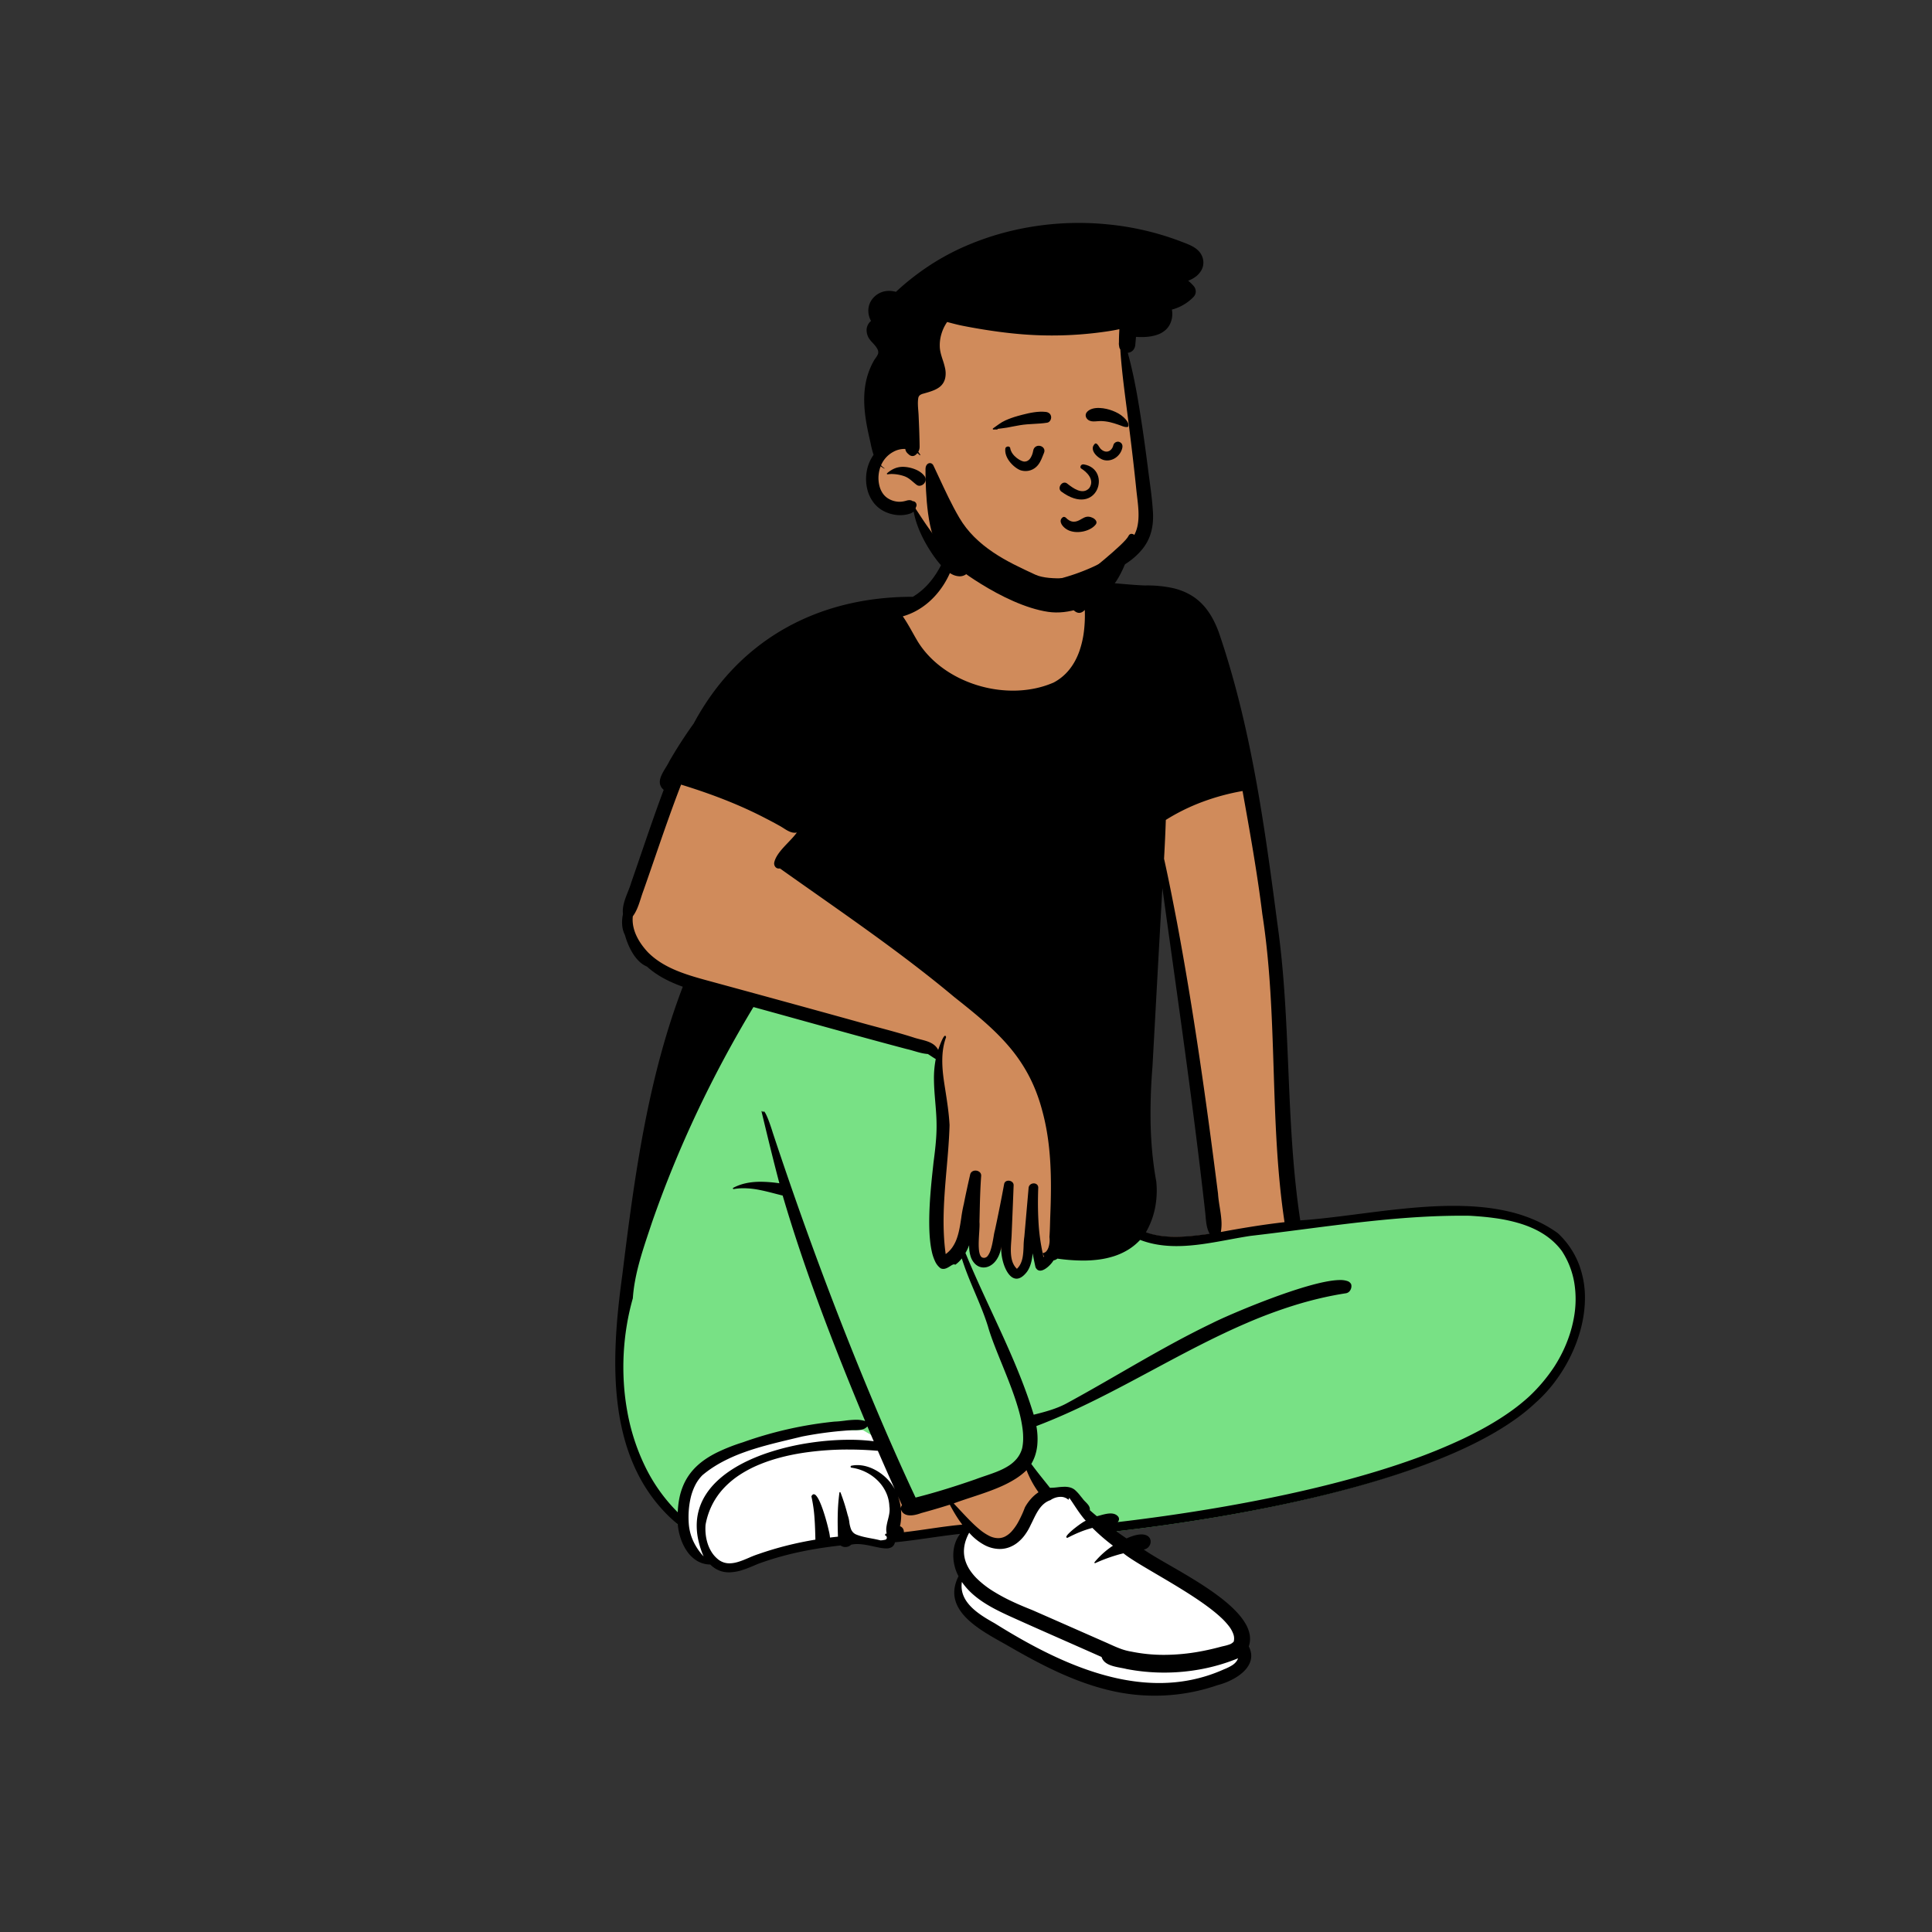 <?xml version="1.0" standalone="no"?>
<svg viewBox="-900 -300 2600 2600" style="width: 487.5px; height: 487.5px; justify-content: center; align-self: center; transform: scale(1, 1);" xmlns="http://www.w3.org/2000/svg"><rect x="-900" y="-300" width="2600" height="2600" fill="#333333" stroke="none"/><g transform="rotate(0 580.484 990.995)"><g id="pose_sitting_one_leg_up-1" data-name="pose/sitting/one_leg_up-1" transform="translate(-172 456)"><path id="_Skin" data-name="✋ Skin" d="M720.033,1597.493a253.986,253.986,0,0,1-52.2-5.425c-53.533-11.238-102.168-37.749-143.552-61.717-1.981-1.124-3.956-2.228-6.047-3.4l-.006,0-.406-.227-.021-.012c-16.2-9.062-36.351-20.339-48.981-34.091-13.862-15.094-16.247-30.134-7.507-47.333l1.383-2.721-1.445-2.691c-9.05-16.846-8.377-37.688,1.636-50.684l8.416-10.92-13.837,1.468c-13.935,1.479-27.981,3.482-41.564,5.419l-.018,0-.032,0h-.008c-15.078,2.151-30.669,4.376-46.054,5.867l-4.271.415-.983,4.115c-.546,2.291-1.22,3.682-5.962,3.682-4.109,0-9.628-1.2-15.472-2.475l-.011,0h-.007c-7.256-1.58-15.479-3.371-23.409-3.371a42.214,42.214,0,0,0-9.6,1.018l-1.727.4-1.229,1.259a5,5,0,0,1-3.491,1.3,4.34,4.34,0,0,1-2.633-.789l-1.939-1.515-2.459.27c-42.843,4.7-79.784,12.959-112.936,25.237l-.15.056-.719.31-.01,0c-11.982,5.171-24.372,10.519-35.657,10.519-8.25,0-14.951-2.807-21.087-8.834l-1.733-1.7-2.446-.024c-24.817-.229-36.158-29.168-37.726-48.565l-.2-2.443-1.892-1.588c-43.251-36.3-68.786-86.147-78.064-152.4-8.45-60.347-1.962-123.976,5.5-178.26C26.742,897.009,44.748,770.861,90.5,651.256l2.138-5.592-5.7-2.046c-19.763-7.1-34.867-15.575-46.176-25.9L39.987,617,39,616.593c-16.2-6.658-24.145-31.238-26.193-38.614l-.164-.6-.286-.547c-3.307-6.345-4.069-15.17-2.092-24.212l.211-.974-.122-.99c-1.068-8.585,2.476-17.561,6.229-27.064,1.715-4.342,3.486-8.828,4.783-13.3,4.4-12.63,8.8-25.47,13.043-37.887l.158-.461.04-.116,0-.01c9.638-28.169,19.6-57.3,30.218-85.631l1.454-3.881-3.2-2.675c-5.468-4.567-3.642-9.944,4.243-22.8a95.2,95.2,0,0,0,4.965-8.739c10.107-17.465,20.941-34.232,32.2-49.836l.232-.32.185-.346C162.7,189.665,265.2,130.226,393.544,130.226l2.616.005,1.445-.87C421.66,114.9,438.831,90.078,450.1,53.487l.36-1.166-.139-1.211a83.814,83.814,0,0,1-.664-12.084c.367-10.866,4.626-20.562,11.684-26.6C474.732.959,495.062,0,514.736,0l2.825,0c25.155.072,42.914,4.44,55.89,13.747,15.076,10.813,23.408,28.269,25.473,53.365.616,7.487.6,15.243.577,22.742v.069l0,2.1.253.833a148.445,148.445,0,0,0,6.294,17.035l2.436,5.493,5.54-2.477c3.585-1.6,8.129-2.425,13.89-2.516,1.637-.038,3.246-.057,4.918-.057,13.37,0,27.67,1.22,41.5,2.4l.045,0c10.428.891,21.207,1.811,31.662,2.22l.143.006h.073c1.206-.007,1.762-.009,2.016-.009,25.379,0,43.777,3.991,57.9,12.561,15.205,9.227,26.138,24.035,34.405,46.6C844.914,303.5,863.14,442.823,879.22,565.75c9.121,64.282,11.895,130.179,14.578,193.907v.016l0,.056c2.832,67.254,5.761,136.8,16.127,204.776l.819,5.376,5.506-.356c24.217-1.562,50.386-4.928,78.092-8.492l.014,0,.032,0c42.119-5.418,85.673-11.02,127.777-11.02,58.875,0,103.5,11.582,136.437,35.408,22.958,21.634,34.835,50.933,34.347,84.73-.689,47.762-25.952,100.567-64.36,134.526l-.145.133c-48.548,45.863-137.163,85.641-263.386,118.23-116.076,29.97-236.134,46.254-297.367,53.293l-15.156,1.743,12.3,8.894c4.959,3.586,9.5,6.756,13.889,9.691l2.817,1.883,3.086-1.415c8.8-4.035,14.39-4.883,17.53-4.883,2.787,0,6.149.605,6.334,3.489a4.877,4.877,0,0,1-4.06,5.047l-15.064,1.88,12.3,8.772c8.2,5.85,20.434,12.9,34.6,21.06l.071.041c46.44,26.757,116.619,67.193,104.549,102.7l-.792,2.333,1.122,2.2c3.243,6.358,3.519,12.259.844,18.04-5.729,12.39-23.655,21.8-38.878,25.625l-.261.066-.255.089A250.545,250.545,0,0,1,720.033,1597.493ZM735.246,509.631l-11.936.46c-3.214,55.987-6.328,112.855-9.34,167.85-1.2,21.831-2.588,47.243-3.987,72.575-4.764,61.167-3.118,110.675,5.179,155.8,2.239,23.359-2.34,45.672-13.243,64.527l-3.548,6.136,6.753,2.362c12.29,4.3,25.958,6.388,41.783,6.388,16.3,0,33.23-2.269,46.829-4.092l8.716-1.167-4.28-7.568c-3.44-6.078-4.078-13.442-4.753-21.239l0-.018-.013-.147V951.5c-.178-2.047-.361-4.164-.6-6.257C779.909,830,763.612,713.246,747.852,600.341l-.006-.045C743.927,572.237,739.487,540.435,735.246,509.631Z" transform="translate(107 -77.003)" fill="#d08b5b"></path><path id="_Shoes" data-name="👟 Shoes" d="M625.387,357.049a76.521,76.521,0,0,1-15.242-1.306c-5.933-.9-30.466-8.334-51.447-14.989-25.094-7.96-45.942-15.023-50.7-17.177l-86.769-50.351-2.659-1.166-3-1.314-2.537-1.011a102.881,102.881,0,0,1-14.966-7.412,70.865,70.865,0,0,1-13.678-10.528,39.473,39.473,0,0,1-9.1-13.511,28.447,28.447,0,0,1-1.238-16.361,54.6,54.6,0,0,0,1.713-17.014,59.453,59.453,0,0,0-2.295-11.807c-1.4-5.186-2.731-10.084-1.7-16.882a124.523,124.523,0,0,1,5.078-20.895,128.14,128.14,0,0,1,9.022-20.59,73.042,73.042,0,0,0,20.253,16.389,44.592,44.592,0,0,0,20.828,5.5,37.1,37.1,0,0,0,12.083-2.012,40.483,40.483,0,0,0,11.249-6.059,52.57,52.57,0,0,0,10.023-10.14,75.151,75.151,0,0,0,8.4-14.254l.418-.812.411-.815c.728-1.453,1.432-2.914,2.178-4.461,2.663-5.525,5.417-11.239,9.087-16.154,4.171-5.586,8.886-9.192,14.417-11.024a24.585,24.585,0,0,1,13.5-4.438A15.716,15.716,0,0,1,519.456,90.4a9.6,9.6,0,0,0,1.119-2.66c1.481,2.107,14.2,13.793,34.86,31.3,13.585,11.511,40.818,34.164,70.566,56.54,16.569,12.463,33.839,23.756,50.54,34.677l.006,0c15.344,10.034,29.838,19.511,42.264,28.923a203.043,203.043,0,0,1,16.88,14.093,97.032,97.032,0,0,1,12.675,14.238,42.918,42.918,0,0,1,5.228,11.742,126.837,126.837,0,0,1,3.6,15.279c.865,4.911,1.509,9.957,1.813,14.208.3,4.134.25,7.163-.129,8.529-.783.994-3.438,2.869-7.889,5.573-3.561,2.163-8.274,4.859-14.009,8.013-9.719,5.345-19.23,10.27-19.323,10.319l-.084.023c-15.252,4.125-28.187,7.007-36.352,8.7-10.191,2.11-19.723,3.781-28.331,4.967A206.414,206.414,0,0,1,625.387,357.049ZM63.576,191.8a15.423,15.423,0,0,1-7.84-2.108,31.534,31.534,0,0,1-5.887-4.639q-.411-.389-.815-.776l-.047-.045c-3.189-3.048-6.2-5.926-10.289-5.926a9.136,9.136,0,0,0-.93.048c-3.858.4-6.1.557-7.738.557-2.973,0-4.132-.549-5.6-1.778-3.115-2.576-6.32-7.035-9.526-13.253a136.017,136.017,0,0,1-8.041-19.766,165.9,165.9,0,0,1-5.343-20.754c-1.237-6.689-1.732-12.3-1.431-16.217a67.7,67.7,0,0,1,3.3-13.913A72.066,72.066,0,0,1,9.422,80.4,94.23,94.23,0,0,1,28.646,57.868C43.352,45.025,63.423,33.849,88.3,24.652a351.271,351.271,0,0,1,36.2-11.085c12.035-3.017,24.7-5.6,37.635-7.67A458.22,458.22,0,0,1,233.25,0c9.308,0,18.039.355,25.951,1.056L260.964,5.1c8.548,19.557,26.666,60.13,33.981,76.4a64.609,64.609,0,0,0-5.52-8.531c-.793-1.033-1.369-1.536-1.762-1.536a.414.414,0,0,0-.321.152c-.78.887-.183,5.473.72,12.415,1.031,7.92,2.441,18.76,2.466,29.78A154.245,154.245,0,0,1,286.806,146c-1.964,8.853-4.167,15.014-4.992,15.214a.561.561,0,0,1-.13.013,28.953,28.953,0,0,1-5.07-1.554c-2.639-.922-6.248-2.182-10.441-3.428A131.5,131.5,0,0,0,252,152.817a92.286,92.286,0,0,0-16.3-1.557,67.044,67.044,0,0,0-10.494.8c-4.144.66-8.735,1.34-13.6,2.061H211.6c-20.63,3.058-46.306,6.864-72.187,13.93-12.166,3.321-24.178,7.675-35.8,11.886-13.123,4.757-25.518,9.249-36.1,11.444A19.515,19.515,0,0,1,63.576,191.8Z" transform="translate(188 1163.423)" fill="#fff"></path><path id="_Pants" data-name="👖 Pants" d="M179.082,0l5.476,1.5L427.134,69.384c1.55,1.014,2.7,1.75,3.813,2.424l.789.473L436.327,75l-1.067,5.229c-2.4,11.764-2.758,23.864-1.668,40.759l.062.944.133,1.917.193,2.613.069.891,1.32,16.1.249,3.231c.194,2.611.337,4.795.463,7.077l.029.528.189,3.7.07,1.586c.656,16.108-.48,31.841-3.423,54.6L432.8,215.3l-.419,3.157-.29,2.762-1.217,11.291-.423,4.035c-2.752,26.613-4.114,47.5-3.763,66.974l.019.972c.536,25.546,4.459,42.857,10.979,48.812l.2.177.172.146.04,0c.642.034,1.692-.369,3.73-1.6l.853-.529c.527-.333,1.527-.964,1.992-1.251l.511-.31a22.331,22.331,0,0,1,2.632-1.372,13,13,0,0,1,4.052-1.062l.405-.026.059,0,.371-.327a33.747,33.747,0,0,0,3.457-3.6l.451-.557.39-.5,2.624-3.456,1.782-3.085a66.122,66.122,0,0,0,3.718-7.545l.411-1,.36-.915L481.456,286.2l-1.067,43.179c-.362,14.659,5.121,22.261,11.874,22.338,7.105.081,14.38-7.73,16.482-21.6l.07-.481,14.879,1.887c-.974,8.693,2.13,22.432,7.107,30.177,2.16,3.362,4.193,4.944,5.646,5.067,1.759.148,4.532-1.494,8.251-6.282l0,0-.076.1.159-.223c3.236-4.63,5.034-10.848,5.979-19.7l.066-.637.062-.631,5.211-54.791,9.64,54.187q1.418,7.972,3.189,16.016l.222,1,.164-.061a10.992,10.992,0,0,0,1.335-.65l.231-.133.215-.129a29.8,29.8,0,0,0,8.533-8.484l.144-.252,1.724-3.137,3.524-.632a4.591,4.591,0,0,0,1.74-.728l.168-.127,2.533-2.064,3.237.449c47.214,6.557,81.988,1.031,104.118-22.147l.667-.708,3.449-3.711,4.731,1.815c21.035,8.069,303.5-27.535,327.072-29.744l5.228-.482,4.369-.389c36.992-3.239,70.275-2.752,102.254-2.4l2.055.025,2.861.172,2.636.169c26.849,1.78,48.068,5.073,67.272,11.365,24.078,7.89,43.1,20.168,56.553,38.007l.6.8.652,1c17.663,27.269,22.986,60.168,16.85,94.6-5.558,31.19-20.4,62.246-41.164,87.231l-.665.8-1.2,1.5c-43.933,54.189-134.393,97.751-260.05,132.4l-3.819,1.047-3.919,1.063c-93.111,25.117-197.729,43.557-300.152,55.918l-3.2.384-6.33.749-21.138,2.477,13.454-13.7-.061-.021c-1.4-.46-23.031,4.037-23.031,4.037l-4.621-3.847c-2.654-2.222-4.647-3.933-6.536-5.632l-.89-.806-3.556-3.272.644-4a.929.929,0,0,0-.16-.416l-.063-.112s-15.642-18.3-16.854-19.36l-.2-.175-.294-.247-.122-.093c-2.825-2.109-32.3-1.093-32.3-1.093s-20.329-34.524-23.005-38.17l-.643-.879-6.658-.05,2.522-4.238A52.754,52.754,0,0,0,556.926,599l.093-.792.055-.514-.419.279c-2.824,1.916-4.473,3.821-5.02,5.621l-.06.215-.043.181-.041.189-.217.788c-3.068,10.789-9.585,19.261-19.14,25.99-6.752,4.755-103.82,38.6-127.844,44.72l-1.675.425-5.988,1.511-4.292-9.123q-9.907-21.182-25.671-56.591l-5.176-11.653-5.313-12.011-25.3-14.85-17.377.29q-5.515.1-10.135.188l-1.515.03-9.577.207-1.726.182a516.884,516.884,0,0,0-116.11,25.976l-1.879.664-1.959.7-1.045.34-1.859.613c-26.138,8.682-43.592,17.53-56.119,29.292-14.547,13.658-22.295,31.511-23.329,56.3l-.031.794-.61,17.076L75.451,694.033c-36.2-35.757-59.894-84.286-70-139.567a348.747,348.747,0,0,1,7.168-154.318l.206-.73.036-.494A248.185,248.185,0,0,1,20.3,355.83l.371-1.442.38-1.45c2.813-10.65,5.607-19.791,10.629-35l.557-1.684,6.664-19.99c34.529-99.41,80.079-196.181,135.568-288.6l1.685-2.8Z" transform="translate(102.501 595.264)" fill="#78e185"></path><path id="_Ink" data-name="🖍 Ink" d="M726.015,1579.988h0a260.172,260.172,0,0,1-53.46-5.555c-23.911-5.018-48.485-13.326-75.126-25.4-11.244-5.1-22.89-10.868-35.6-17.645-10.314-5.5-21.312-11.646-34.61-19.347-2.017-1.143-4.076-2.295-6.257-3.515l-.121-.068,0,0c-8.321-4.654-17.753-9.929-26.6-15.756-10.156-6.689-17.969-13.072-23.885-19.512a63.249,63.249,0,0,1-8.486-11.449,43.692,43.692,0,0,1-4.883-12.73,39.679,39.679,0,0,1-.3-14.125,52.526,52.526,0,0,1,5.249-15.634,60.242,60.242,0,0,1-7.047-28.99c.169-10.738,3.353-20.428,9.207-28.024-13.843,1.47-27.844,3.467-41.384,5.4h-.01c-15.158,2.162-30.831,4.4-46.336,5.9a9.891,9.891,0,0,1-4.226,6.466,13.937,13.937,0,0,1-7.578,1.772c-4.765,0-10.6-1.27-16.773-2.615l-1.423-.31c-7.107-1.541-14.038-2.925-20.7-2.925a36.285,36.285,0,0,0-8.229.862,10.924,10.924,0,0,1-7.815,3.115,10.338,10.338,0,0,1-6.366-2.072c-42.353,4.652-78.821,12.794-111.489,24.893l-.574.248c-6.195,2.673-12.6,5.436-19,7.52a61.966,61.966,0,0,1-19.079,3.5c-9.806,0-18.088-3.452-25.321-10.555a34.927,34.927,0,0,1-18.247-5.223A44.68,44.68,0,0,1,96.281,1385.2a68.352,68.352,0,0,1-8.418-17.4,80.8,80.8,0,0,1-3.728-18.371A217.217,217.217,0,0,1,66.9,1333.3a211.988,211.988,0,0,1-14.881-17.331,214.708,214.708,0,0,1-12.673-18.416c-3.8-6.189-7.371-12.71-10.611-19.382a254.813,254.813,0,0,1-15.615-41.185,321.786,321.786,0,0,1-9.1-43.622,425.684,425.684,0,0,1-3.753-45.108c-.461-14.328-.313-29.685.438-45.642.672-14.273,1.807-29.067,3.47-45.225,1.376-13.371,3.123-27.717,5.342-43.857,3.845-31.338,8.06-64.936,12.82-98.291,5.19-36.362,10.464-68.465,16.124-98.143,6.66-34.921,13.853-66.6,21.989-96.832,4.381-16.279,9.089-32.281,13.995-47.561,5.137-16,10.662-31.743,16.422-46.8-20.528-7.375-36.295-16.245-48.2-27.118a34.258,34.258,0,0,1-10.724-7.23,56.035,56.035,0,0,1-8.458-10.709A86.114,86.114,0,0,1,17.2,568.49a105.438,105.438,0,0,1-4.2-12.2,35.308,35.308,0,0,1-3.728-13.947,50.854,50.854,0,0,1,1.108-14.2c-1.254-10.061,2.735-20.16,6.592-29.926,1.685-4.265,3.426-8.672,4.648-12.924,4.455-12.779,8.909-25.8,13.216-38.383l.021-.062c9.665-28.246,19.659-57.455,30.323-85.915a14.086,14.086,0,0,1-4.77-6.96,14.905,14.905,0,0,1,.053-7.654c1.261-5.242,4.537-10.582,7.7-15.746a88.321,88.321,0,0,0,4.762-8.392,599.61,599.61,0,0,1,32.65-50.543,350.045,350.045,0,0,1,24.634-39.521,321.888,321.888,0,0,1,28.669-34.425,306.618,306.618,0,0,1,32.416-29.276,303.194,303.194,0,0,1,35.876-24.073,311.018,311.018,0,0,1,39.048-18.817,329.581,329.581,0,0,1,41.933-13.507,358.557,358.557,0,0,1,44.529-8.143,397.787,397.787,0,0,1,46.838-2.726h.938a88.926,88.926,0,0,0,12.237-8.872,96.573,96.573,0,0,0,10.435-10.546A112.053,112.053,0,0,0,431.932,69.8a135.8,135.8,0,0,0,7.347-13,188.137,188.137,0,0,0,11.007-28.038c2.68-8.68,5.048-18.089,7.238-28.765a91.218,91.218,0,0,1,2.751,18.8,105.438,105.438,0,0,1-1,19.479,116.159,116.159,0,0,1-4.532,19.407A119.747,119.747,0,0,1,446.9,76.275a115.542,115.542,0,0,1-10.921,17.016,105.96,105.96,0,0,1-13.781,14.7,95.3,95.3,0,0,1-16.417,11.628,87.96,87.96,0,0,1-18.829,7.81c4.843,6.937,9.074,14.469,13.166,21.753l.005.009c2.358,4.2,4.8,8.536,7.319,12.7,12.437,19.869,31.386,36.558,54.8,48.263A164.216,164.216,0,0,0,497.744,223a162.445,162.445,0,0,0,37.428,4.431,146.812,146.812,0,0,0,28.165-2.678,128.584,128.584,0,0,0,26.628-8.234c16.059-8.508,27.719-22.756,34.656-42.349a127.8,127.8,0,0,0,6.2-27.513,182.429,182.429,0,0,0,1.048-27.824c-2.451,2.612-4.988,3.936-7.539,3.937-2.945,0-5.96-1.754-8.963-5.214a53.523,53.523,0,0,1-7.46-12.175,127.333,127.333,0,0,1-8.349-24.412,88.979,88.979,0,0,1-1.762-23.588,74.948,74.948,0,0,1,5.093-23.064,1,1,0,0,1,.934-.679.983.983,0,0,1,.975.926,198.463,198.463,0,0,0,4.455,25.38,148.225,148.225,0,0,0,8.265,24.413c4.344-1.942,9.667-2.938,16.27-3.045,1.617-.038,3.3-.057,5-.057,13.642,0,28.087,1.233,42.056,2.425h.007c10.366.885,21.084,1.8,31.393,2.2.664-.005,1.334-.008,1.994-.008a163.788,163.788,0,0,1,33.854,3.066,85.66,85.66,0,0,1,27.194,10.369,72.272,72.272,0,0,1,11.3,8.472,79.107,79.107,0,0,1,9.866,10.957,100.286,100.286,0,0,1,8.515,13.661,140.506,140.506,0,0,1,7.243,16.584c5.284,15.407,10.38,31.493,15.149,47.809,4.549,15.567,8.947,31.848,13.072,48.393,7.636,30.633,14.521,62.723,21.047,98.1,11.789,63.907,20.412,127.687,29.67,198.458,2.2,15.5,4.084,31.349,5.762,48.453,1.494,15.235,2.788,31.126,3.957,48.581,2.17,32.43,3.561,65.444,4.905,97.37v.034c1.413,33.542,2.874,68.226,5.241,102.264,1.274,18.327,2.7,35.013,4.366,51.011,1.867,17.958,3.98,34.591,6.46,50.851,24.031-1.551,50.117-4.905,77.735-8.457l.012,0c20.847-2.681,42.4-5.454,64.014-7.55,24.416-2.368,45.529-3.519,64.545-3.519,13.586,0,26.521.6,38.446,1.779a275.353,275.353,0,0,1,36.694,6.029,203.6,203.6,0,0,1,34.2,11.319,171.783,171.783,0,0,1,15.933,7.969,160.115,160.115,0,0,1,15.031,9.681,112.437,112.437,0,0,1,28.281,41.556,126.107,126.107,0,0,1,8.2,47.744c-.351,24.728-7.033,51.09-19.323,76.236a211.8,211.8,0,0,1-20.871,34.109,191.707,191.707,0,0,1-26.158,28.51,251.44,251.44,0,0,1-23.15,19.24c-8.213,6.069-17.294,12.106-26.99,17.941-9.383,5.647-19.6,11.259-30.353,16.68-10.393,5.237-21.576,10.437-33.239,15.456-22.077,9.5-46.715,18.717-73.23,27.393-24.441,8-51.039,15.719-79.055,22.951-48.724,12.578-102.667,23.946-160.329,33.788-24.042,4.1-48.82,7.953-73.646,11.441-21.48,3.018-43.085,5.78-64.216,8.209,4.9,3.541,9.382,6.67,13.71,9.565,7.865-3.606,14.615-5.435,20.063-5.435a18.017,18.017,0,0,1,5.41.754,10.994,10.994,0,0,1,3.777,2.01,8.7,8.7,0,0,1,3.138,6.28,10.931,10.931,0,0,1-2.293,7.253,10.443,10.443,0,0,1-7,4.011c7.982,5.692,20.123,12.686,34.182,20.786,24.447,14.084,54.872,31.611,77.21,50.468a155.17,155.17,0,0,1,15.068,14.388,82.893,82.893,0,0,1,10.86,14.77,44.38,44.38,0,0,1,5.4,14.99,31.757,31.757,0,0,1-1.327,15.047c4.023,7.881,4.368,15.608,1.027,22.966a35.423,35.423,0,0,1-7.3,10.217,59.482,59.482,0,0,1-10.708,8.362,89.851,89.851,0,0,1-24.929,10.5,255.99,255.99,0,0,1-41.759,10.678A260.039,260.039,0,0,1,726.015,1579.988Zm-259.55-153.073a35.467,35.467,0,0,0-.173,9.788,34.348,34.348,0,0,0,2.348,8.835,41.144,41.144,0,0,0,4.421,7.954,56.081,56.081,0,0,0,6.045,7.143c8.864,8.935,20.886,15.982,31.458,21.885,18.427,11.522,35.221,21.31,51.342,29.922,9.161,4.894,18.239,9.471,26.98,13.6,9.374,4.432,18.688,8.507,27.684,12.114,9.552,3.83,19.061,7.257,28.261,10.186,9.7,3.088,19.36,5.718,28.711,7.819a288.541,288.541,0,0,0,29.035,5.013,248.853,248.853,0,0,0,29.231,1.769h.012c7.377,0,14.754-.357,21.926-1.062a212.968,212.968,0,0,0,21.923-3.311,208.287,208.287,0,0,0,21.857-5.744,211.376,211.376,0,0,0,21.738-8.361l.222-.094a65.666,65.666,0,0,0,11.01-5.511c3.925-2.639,6.414-5.642,7.608-9.18a254.331,254.331,0,0,1-48.624,14.42,269.816,269.816,0,0,1-50.753,4.807,267.055,267.055,0,0,1-50.734-4.837c-2.22-.565-4.709-1.034-7.343-1.531-5.191-.978-11.074-2.087-15.914-4.212-5.543-2.434-8.909-5.846-10.292-10.431-15.669-6.978-31.585-14-46.978-20.794l-.014-.006c-24.929-11-50.707-22.376-75.958-33.79C506.991,1462.126,481.785,1449.33,466.465,1426.915Zm9.82-66.254a62.939,62.939,0,0,0-4.7,10.768,48.394,48.394,0,0,0-2.155,10.173,42.328,42.328,0,0,0,2.354,18.611,51.949,51.949,0,0,0,5.869,11.38,72.894,72.894,0,0,0,8.612,10.373,126.729,126.729,0,0,0,22.984,17.839,244.427,244.427,0,0,0,26.552,14.157c9.452,4.389,18.424,8.028,25.185,10.708,21.882,9.593,45.472,19.982,68.285,30.028l.033.015.089.039c11.17,4.919,22.72,10.006,33.653,14.815l1.605.728c4.749,2.156,9.655,4.383,14.6,6.226a76.775,76.775,0,0,0,15.309,4.147,216.787,216.787,0,0,0,43.986,4.369,272.092,272.092,0,0,0,48.5-4.555c9.054-1.645,18.219-3.733,28.019-6.384,1.055-.286,2.227-.554,3.468-.837l.01,0a60.3,60.3,0,0,0,7.684-2.121,13.526,13.526,0,0,0,6.06-3.943,17.15,17.15,0,0,0-.517-10.094,38.854,38.854,0,0,0-6.17-10.984A94.466,94.466,0,0,0,814.8,1474.5c-4.056-3.766-8.9-7.8-14.384-11.988-9.409-7.183-20.994-15.054-35.418-24.062-12.6-7.869-25.781-15.617-37.412-22.454-19.142-11.252-35.674-20.969-43.647-27.608-2,.467-3.657.877-5.2,1.291a221.061,221.061,0,0,0-32.71,11.878,1,1,0,0,1-.412.093.805.805,0,0,1-.735-.458.852.852,0,0,1,.137-.915,113.253,113.253,0,0,1,24.74-22.154,264.886,264.886,0,0,1-27.63-23.936,133.066,133.066,0,0,0-17.076,5.688c-5.114,2.076-10.486,4.572-16.424,7.631-1.089,0-1.649-.335-1.666-.991-.026-1.015,1.216-2.781,3.692-5.249a98.777,98.777,0,0,1,8.426-7.291c6.266-4.919,12.873-9.294,14.137-9.361-6.025-6.688-11.023-14.223-15.856-21.51l-.017-.025c-2.057-3.1-4.184-6.308-6.367-9.415a9.6,9.6,0,0,1-1.12,2.66,15.716,15.716,0,0,0-10.731-3.945,24.586,24.586,0,0,0-13.5,4.438c-5.53,1.832-10.246,5.438-14.417,11.024-3.669,4.914-6.423,10.628-9.086,16.154-1.025,2.128-1.994,4.137-3.006,6.086a75.15,75.15,0,0,1-8.405,14.253,52.569,52.569,0,0,1-10.023,10.14,40.494,40.494,0,0,1-11.249,6.06,37.111,37.111,0,0,1-12.082,2.013,44.575,44.575,0,0,1-20.827-5.5,73.05,73.05,0,0,1-20.253-16.391ZM313.828,1248.73a403.176,403.176,0,0,0-61.123,4.443c-22.145,3.414-42.008,8.746-59.037,15.85a160.115,160.115,0,0,0-25.639,13.384,118.018,118.018,0,0,0-21.4,17.654,97.058,97.058,0,0,0-15.925,22.4,98.534,98.534,0,0,0-9.209,27.613,68.753,68.753,0,0,0,.181,12.468,62.877,62.877,0,0,0,2.593,12.5,50.279,50.279,0,0,0,5.291,11.516,39.847,39.847,0,0,0,8.276,9.5,23.938,23.938,0,0,0,15.936,5.784c8.6,0,17.551-3.817,26.2-7.508a132.159,132.159,0,0,1,13.132-5.081c12.23-4.261,24.917-8.055,37.708-11.277,12.533-3.157,25.49-5.845,38.512-7.991-.218-9.052-.465-19.313-1.226-29.349a192.53,192.53,0,0,0-4.165-28.935c.947-1.873,2.033-2.823,3.227-2.823a4.37,4.37,0,0,1,2.951,1.645c4.936,5.146,10.1,21.048,12.745,30.069,1.677,5.728,3.263,11.82,4.464,17.155a58.973,58.973,0,0,1,1.653,9.431c3.614-.449,7.218-.857,10.711-1.213-.4-11.954-.486-21.112-.281-29.693a257.818,257.818,0,0,1,2.261-29.576.762.762,0,0,1,.756-.7.714.714,0,0,1,.684.509,261.265,261.265,0,0,1,9.61,30.251,43.433,43.433,0,0,1,2.234,9.483,41.441,41.441,0,0,0,2.37,9.8,13.877,13.877,0,0,0,2.562,4.013,12.55,12.55,0,0,0,4.214,2.955c6.464,2.7,13.465,4.008,20.236,5.276h0c4.158.778,8.458,1.583,12.609,2.7a33.453,33.453,0,0,0,6.279-.857,2.739,2.739,0,0,0,2.216-2.861,3.2,3.2,0,0,0-2.547-3.1,18.286,18.286,0,0,0,.651-2.128c.26-.018.526-.034.786-.049l.075,0,.053,0c.268-.016.544-.032.817-.051a25.1,25.1,0,0,1-.331-9.263,82.289,82.289,0,0,1,1.979-9.362v-.006c1.472-5.841,2.994-11.88,1.97-17.9a49.263,49.263,0,0,0-4.627-19.24,54.575,54.575,0,0,0-11.281-15.842,61.43,61.43,0,0,0-16.124-11.378A62.655,62.655,0,0,0,317.7,1273.1a1.232,1.232,0,0,1-.972-1.262,1.286,1.286,0,0,1,.972-1.329,39.049,39.049,0,0,1,8.111-.839c8.209,0,16.945,2.483,25.265,7.18a67.042,67.042,0,0,1,10.916,7.71,63.839,63.839,0,0,1,8.839,9.333,64.645,64.645,0,0,1,5.521,8.531c-8.305-18.466-15.818-35.466-22.97-51.97C340.465,1249.311,327.156,1248.73,313.828,1248.73Zm25.486-31.126a13.663,13.663,0,0,1-7.912,4.315,50.094,50.094,0,0,1-9.583.693c-1.936.018-3.76.034-5.514.173a502.5,502.5,0,0,0-64.9,8.432c-4.693,1.149-9.484,2.293-14.117,3.4-21.057,5.028-42.83,10.227-63.463,17.661a223,223,0,0,0-29.87,13.086c-4.867,2.6-9.532,5.392-13.866,8.285a143.457,143.457,0,0,0-12.924,9.705,53.86,53.86,0,0,0-9.838,13.9,76.21,76.21,0,0,0-5.866,16.453,118.159,118.159,0,0,0-2.556,34.5,67.77,67.77,0,0,0,6.179,24.013,79.227,79.227,0,0,0,13.8,20.341,120.166,120.166,0,0,1-7.631-24.453,88.017,88.017,0,0,1-1.483-22.181,76.07,76.07,0,0,1,4.014-19.966,79.839,79.839,0,0,1,8.859-17.808c7.991-12.1,19.668-23.115,34.707-32.751,13.687-8.77,30.08-16.362,48.725-22.566a335.708,335.708,0,0,1,55.093-13.049c9.131-1.395,18.4-2.46,27.545-3.165,8.919-.688,17.757-1.036,26.268-1.036a254.9,254.9,0,0,1,32.841,1.969l-.341-.791C344.957,1230.872,342.092,1224.187,339.313,1217.6Zm214.181,58.905a92.487,92.487,0,0,1-15.665,12.126,149.152,149.152,0,0,1-18.363,9.629c-12.881,5.752-26.742,10.322-40.148,14.742-8.413,2.774-16.355,5.392-23.854,8.222,2.407,2.543,4.81,5.114,7.134,7.6l.09.1c9.629,10.3,18.725,20.036,27.464,27.229a67.008,67.008,0,0,0,12.833,8.607,27.865,27.865,0,0,0,12.329,3.213,20.714,20.714,0,0,0,9.3-2.223,31.474,31.474,0,0,0,9.073-7.158,68.323,68.323,0,0,0,8.881-12.822,152.911,152.911,0,0,0,8.724-19.213,63.363,63.363,0,0,1,7.927-11.281,51.733,51.733,0,0,1,10.364-9.071,132.815,132.815,0,0,1-16.09-29.7Zm-169.05,53.035h0a72.54,72.54,0,0,1-1.259,22.4,7.379,7.379,0,0,1,3.951,3.107,8.055,8.055,0,0,1,1.229,4.9c1.955-.221,4.9-.557,7.859-.936,8.845-1.1,17.8-2.4,26.454-3.651h.008c14.5-2.1,29.5-4.267,44.329-5.587-6.82-8.813-12.325-18.52-16.81-26.853-12.783,4.033-25.656,7.814-38.26,11.239-5.868,2.131-10.718,3.167-14.826,3.167C390.708,1337.33,386.444,1334.711,384.445,1329.545Zm282.06,5.19h0c4.687,0,8.108,1.46,10.459,4.462a5.472,5.472,0,0,1-.89,7.171c21.333-2.5,43.082-5.323,64.642-8.393,25.76-3.668,51.377-7.708,76.139-12.009,60.984-10.592,117.447-22.853,167.821-36.441,29.4-7.931,57.06-16.416,82.209-25.219a751.671,751.671,0,0,0,74.761-30.41c11.745-5.6,22.883-11.415,33.107-17.274,10.6-6.078,20.519-12.376,29.468-18.719a261.644,261.644,0,0,0,25.238-20.214,224.858,224.858,0,0,0,34.246-40.514,191.074,191.074,0,0,0,11.595-20.693,183.932,183.932,0,0,0,8.929-22.1,167.766,167.766,0,0,0,5.831-22.97,137,137,0,0,0,.647-46.433,111.578,111.578,0,0,0-16.913-43.55,88.558,88.558,0,0,0-11.532-12.734,97.034,97.034,0,0,0-13.419-10.178,116.112,116.112,0,0,0-14.93-7.925,146.634,146.634,0,0,0-16.066-5.977,216.3,216.3,0,0,0-34.035-7.325c-9.984-1.4-20.81-2.412-34.068-3.182-3.555-.047-7.181-.071-10.777-.071-17.174,0-34.694.518-53.561,1.583-16.8.948-34.289,2.312-53.467,4.17-35.622,3.451-71.741,8.122-106.672,12.639-23.132,2.991-47.052,6.085-70.553,8.787-9.451,1.431-19.284,3.251-28.794,5.01-23.155,4.284-47.095,8.712-70.52,8.713-18.382,0-34.425-2.726-49.047-8.335a77.5,77.5,0,0,1-16.4,13.375,88.537,88.537,0,0,1-18.806,8.548,116.248,116.248,0,0,1-20.419,4.533A161.489,161.489,0,0,1,629.5,994.4a249.648,249.648,0,0,1-34.454-2.611,12.031,12.031,0,0,1-5.322,2.423c-2.564,4.666-11.2,13.75-17.891,13.751-2.789,0-4.918-1.58-6.328-4.7-1.41-6.244-2.679-12.521-3.771-18.657-.73,7.675-2.269,17.45-7.728,24.98-4.735,6.1-9.437,9.189-13.974,9.19-3.344,0-6.536-1.673-9.488-4.973-3.67-4.1-6.828-10.638-8.893-18.4a69.223,69.223,0,0,1-1.962-10.677,46.322,46.322,0,0,1-.064-9.537c-1.247,8.807-4.4,16.188-9.1,21.344-4.228,4.63-9.475,7.181-14.775,7.182a15.888,15.888,0,0,1-6.3-1.291,17.4,17.4,0,0,1-5.594-3.891,24.827,24.827,0,0,1-5.669-9.832,45.246,45.246,0,0,1-1.908-15.011,75.62,75.62,0,0,1-4.99,10.511c10.846,26.459,23.089,52.877,34.93,78.425,10.38,22.4,21.114,45.557,30.866,68.657,5.249,12.434,9.8,23.858,13.92,34.927,4.623,12.426,8.582,24.086,12.1,35.645,13.905-3.512,29.667-7.491,43.75-14.972,24.271-13.151,48.621-27.184,72.17-40.754,20.108-11.588,40.9-23.57,61.574-34.963,23.184-12.778,43.75-23.441,62.874-32.6,5.332-2.768,16.506-7.853,29.163-13.272,11.108-4.755,28.538-11.989,48.5-19.453,30.777-11.509,72.121-25.228,94.3-25.228a28.867,28.867,0,0,1,9.8,1.379,8.357,8.357,0,0,1,5.16,4.435,10.374,10.374,0,0,1-1.378,8.081,8.206,8.206,0,0,1-5.52,3.878c-11.521,1.769-23.293,4.056-34.987,6.8-11.147,2.613-22.6,5.727-34.028,9.254a649.356,649.356,0,0,0-65.727,24.477c-19.277,8.3-40.062,18.146-63.542,30.1-20.936,10.656-42.04,21.968-62.45,32.907l-.01.005c-25.117,13.463-51.09,27.384-76.991,40.213-13.94,6.9-26.746,12.949-39.149,18.48-13.921,6.207-26.981,11.613-39.926,16.525a93.185,93.185,0,0,1,1.2,26.123,65.936,65.936,0,0,1-2.626,12.729,57.38,57.38,0,0,1-5.384,12.064c5.6,7.737,11.627,15.264,17.455,22.543l.009.011c2.5,3.122,5.085,6.351,7.606,9.558.349.01.718.016,1.1.016a87.084,87.084,0,0,0,9.115-.667l.07-.008a88.052,88.052,0,0,1,9.348-.675,27.859,27.859,0,0,1,7.2.834,17.887,17.887,0,0,1,6.537,3.209,56.182,56.182,0,0,1,7.64,8.226l.006.007c.8.991,1.636,2.015,2.465,2.985a32.2,32.2,0,0,0,4.2,4.858c3.3,3.36,6.71,6.831,5.987,11.317,3.145,2.9,6.418,5.642,9.5,8.2,1.4-.32,2.93-.74,4.551-1.186C657.029,1336.093,661.974,1334.735,666.5,1334.735Zm-480.55-681.5c-13.821,22.914-27.2,46.4-39.759,69.817-12.647,23.573-24.8,47.7-36.134,71.7-11.416,24.188-22.295,48.9-32.335,73.439C67.6,892.942,58.062,918.184,49.365,943.223c-1.173,3.544-2.384,7.163-3.453,10.356-4.933,14.74-10.034,29.982-14.082,45.213-2.18,8.2-3.885,15.732-5.211,23.015a209.646,209.646,0,0,0-2.984,23.416,327.677,327.677,0,0,0-8.187,36.638,345.679,345.679,0,0,0-3.92,77.065,328.384,328.384,0,0,0,4.684,38.692,283.1,283.1,0,0,0,23.7,73.363A226.977,226.977,0,0,0,84.105,1333.2a117.572,117.572,0,0,1,2.288-19.685,88.012,88.012,0,0,1,5.2-16.7,76.3,76.3,0,0,1,7.884-14.084,79.126,79.126,0,0,1,10.353-11.823c7.274-6.83,16.184-12.816,27.239-18.3a251.328,251.328,0,0,1,34.489-13.573,523.884,523.884,0,0,1,123.61-27.916c4.341-.105,8.934-.664,13.375-1.2a129.491,129.491,0,0,1,15.378-1.255,40.228,40.228,0,0,1,12.327,1.7c-23.968-57.5-42.919-105.242-59.642-150.261-20.333-54.735-37.119-104.837-51.318-153.171-3.29-.805-6.628-1.671-9.856-2.507-6.953-1.8-14.143-3.666-21.276-5.045a113.433,113.433,0,0,0-21.55-2.3,76.039,76.039,0,0,0-13.128,1.1,1.027,1.027,0,0,1-.162.013,1.043,1.043,0,0,1-.99-.766.779.779,0,0,1,.442-.9c10.256-5.492,22.342-8.162,36.949-8.162a180.357,180.357,0,0,1,25.132,2.026c-8.006-30.338-15.369-60.485-23.96-96.416.117-.545.293-.821.522-.821.5,0,1.157,1.4,1.278,2.121.223-1.072.574-1.615,1.044-1.615.749,0,1.816,1.369,3.172,4.068a97.762,97.762,0,0,1,3.851,9.149c2.566,6.851,4.795,14.01,5.133,15.221,11.417,34.486,23.22,68.982,35.081,102.532,12.107,34.246,24.628,68.5,37.214,101.818,12.836,33.976,26.111,67.956,39.457,101,13.6,33.665,27.664,67.332,41.808,100.066,14.656,33.6,26.96,60.877,38.72,85.837,13.153-3.319,26.5-7.071,40.8-11.471,12.7-3.907,25.863-8.239,40.247-13.244,3.9-1.494,7.987-2.877,12.31-4.342h0c10.538-3.57,21.435-7.261,30.579-12.909a48.682,48.682,0,0,0,12.029-10.133,37.121,37.121,0,0,0,7.447-14.321A63.711,63.711,0,0,0,548.92,1235a96.116,96.116,0,0,0-.654-13.038,175.871,175.871,0,0,0-6.039-28.559c-5.715-19.843-14.159-40.656-22.325-60.783-7.369-18.163-14.328-35.315-18.388-49.7-4.843-15.531-11.281-30.745-17.508-45.457-6.293-14.87-12.8-30.244-17.652-45.934a40.242,40.242,0,0,1-8.861,8.57,2.169,2.169,0,0,0-1.526-.587c-1.428,0-3.189,1.117-5.229,2.41-.337.214-.684.434-1.039.655-2.558,1.591-5.324,3.064-8.218,3.064a8.4,8.4,0,0,1-3.678-.853,23.8,23.8,0,0,1-7.257-9.029,60.545,60.545,0,0,1-4.673-13.989c-2.137-9.708-3.263-22.307-3.347-37.447-.151-27.372,3.074-57.113,5-74.882v-.01c.3-2.8.565-5.215.783-7.333,1.205-9,2.544-19.629,3.337-30.273a234.931,234.931,0,0,0,.464-30.435c-.323-6.832-.908-13.81-1.473-20.557-.793-9.47-1.614-19.262-1.734-28.88a134.506,134.506,0,0,1,2.388-28.717c-2.3-1.364-4.576-2.866-6.776-4.318-1.251-.826-2.544-1.679-3.813-2.488-6.218-.377-12.42-2.2-18.417-3.959l-.006,0c-3.371-.99-6.857-2.013-10.278-2.756-47.629-12.624-95.908-26-142.6-38.94l-.018-.005C228.6,665,207.107,659.048,185.954,653.237Zm194.5,658.36h0a71.126,71.126,0,0,1,3.791,16.154,8.235,8.235,0,0,1,1.166-3.56l.009-.018c.132-.261.257-.508.375-.757l-2.024-4.479-.479-1.06ZM529.178,886.913h0a7.543,7.543,0,0,1,5.362,2.162A5.521,5.521,0,0,1,536.1,893.2c-.551,14.84-1.171,29.836-1.77,44.338l-.014.343c-.3,7.329-.616,14.908-.916,22.361-.088,2.156-.256,4.479-.433,6.938v.005c-.944,13.087-2.118,29.373,7.563,38.319,8.076-7.681,8.534-19.276,8.977-30.49a108.476,108.476,0,0,1,1-12.881q1.054-12.036,2.108-24.076l.534-6.1q1.544-17.636,3.089-35.276a6.408,6.408,0,0,1,2.409-4.589,7.358,7.358,0,0,1,4.56-1.542,6.261,6.261,0,0,1,4.558,1.8,5.684,5.684,0,0,1,1.442,4.332c-.577,16.327-.485,30.84.282,44.369a266.032,266.032,0,0,0,5.637,43.053c.393,2.085.81,4.154,1.13,5.723.252-.3.522-.63.78-.976a10.523,10.523,0,0,1-1.631-4.64,6.683,6.683,0,0,0,5.028-2.679c2.147-2.6,3.158-6.415,3.628-9.156a31.416,31.416,0,0,0,.215-9.647c.5-6.264.675-12.68.842-18.885.082-3.043.166-6.19.289-9.258.553-13.9.835-25.321.89-35.933.067-13.032-.215-24.794-.862-35.958-1.529-26.389-5.153-49.583-11.078-70.909a236.232,236.232,0,0,0-8.272-25.3,210.177,210.177,0,0,0-10.37-22.459,214.357,214.357,0,0,0-26.529-38.456c-4.867-5.682-10.07-11.254-15.908-17.033-5.307-5.256-11.032-10.575-17.5-16.262C483.292,661.3,469.529,650.31,456.5,640c-14.432-12.081-29.42-24.141-45.82-36.868C396.083,591.8,380.7,580.2,363.65,567.674c-31.663-23.265-64.3-46.2-95.855-68.389-15.174-10.666-30.864-21.7-46.22-32.6a7.412,7.412,0,0,1-1.483.155,5.931,5.931,0,0,1-4.555-2.059,7.469,7.469,0,0,1-1.611-5.987c2.022-9.51,10.48-18.371,18.66-26.941,4.46-4.673,8.672-9.086,11.8-13.514a13.013,13.013,0,0,1-2.939.335c-5.338,0-10.291-3.149-15.08-6.194l0,0c-1.528-.972-2.972-1.889-4.416-2.7-6.456-3.624-13.1-7.184-19.76-10.58-8.8-4.6-18.066-9.092-27.535-13.364-9.012-4.066-18.5-8.06-28.207-11.871-17.892-7.027-36.814-13.587-57.849-20.056-12.694,32.686-24.287,66.349-35.5,98.9-4.981,14.465-10.132,29.423-15.332,44.153-1.219,3.226-2.309,6.631-3.363,9.924-2.7,8.431-5.489,17.148-10.8,24.228-2.05,19.7,9.815,37.078,20.129,48.188,9.166,9.345,20.793,17.034,35.545,23.505,13.541,5.94,28.184,10.176,40.847,13.68,62.191,16.945,134.464,36.668,205.2,56.315,9.087,2.584,18.366,5.071,27.34,7.476l.045.012c16.453,4.409,33.466,8.967,49.945,14.3,2.442.779,5.078,1.447,7.628,2.093,9.631,2.441,19.59,4.965,24.272,14.19.061-.165.171-.479.323-.914l.013-.037,0-.01c.685-1.957,2.29-6.54,4.026-10.546,2.163-4.99,3.836-7.52,4.974-7.52.575,0,1.016.658,1.311,1.955-3.371,9.059-5.048,19.2-5.124,30.987-.059,9.05.787,18.775,2.744,31.533.387,2.526.789,5.1,1.177,7.583l.043.276c2.448,15.667,4.979,31.867,5.82,47.963-.552,19.467-2.272,39.238-3.935,58.357v.01c-1.639,18.847-3.334,38.335-3.91,57.525-.31,10.332-.281,19.756.09,28.81.416,10.161,1.249,19.6,2.546,28.86a37.448,37.448,0,0,0,9.328-9.621,51,51,0,0,0,5.835-11.883c2.98-8.482,4.4-17.925,5.776-27.057a191.382,191.382,0,0,1,3.481-18.944c2.342-11.852,5.053-24.435,8.53-39.6a6.438,6.438,0,0,1,2.685-3.989,7.9,7.9,0,0,1,4.447-1.281,8.341,8.341,0,0,1,6.061,2.453,6.177,6.177,0,0,1,1.617,4.788c-1.309,17.773-1.712,35.865-2.1,53.362-.06,2.7-.128,5.752-.2,8.675.324,3.263,0,8.478-.375,14.517-.808,13.018-1.814,29.216,3.615,32.923a7,7,0,0,0,2.936.713,6.521,6.521,0,0,0,5.086-2.867,24.627,24.627,0,0,0,3.6-7.182c1.986-5.754,3.234-12.988,4.237-18.8a77,77,0,0,1,1.852-9.009c4.375-20.334,8.493-40.994,12.24-61.408C523.928,888.118,526.748,886.913,529.178,886.913ZM736.275,493.1h0c-3.2,55.846-6.316,112.643-9.325,167.57l-.007.134c-1.238,22.6-2.641,48.223-4,72.733a762.119,762.119,0,0,0-2.478,77.5c.314,13.264,1.077,26.261,2.269,38.63,1.267,13.148,3.067,26.084,5.348,38.451a120.559,120.559,0,0,1-1.6,35.2A107.641,107.641,0,0,1,714.1,956.372c11.631,4.068,24.642,6.047,39.775,6.047,6.943,0,14.515-.413,23.154-1.263,7.519-.74,14.807-1.694,22.872-2.775-4.069-7.193-4.793-15.551-5.493-23.634v-.009c-.178-2.052-.362-4.174-.6-6.234-5.781-51.668-12.745-108.1-21.291-172.508-7.62-57.438-15.767-115.786-23.645-172.212-4.146-29.7-8.433-60.4-12.6-90.686Zm107.9-130.587a305.278,305.278,0,0,0-53.584,14.47,271.743,271.743,0,0,0-49.677,24.428c-.494,15.371-1.25,31.967-2.38,52.228,6.451,28.881,11.987,57.362,17.56,86.427,10.574,56.528,20.459,115.986,30.221,181.773,8.043,54.205,15.942,112.219,24.859,182.572.357,5.982,1.33,12.124,2.271,18.063v.005c.874,5.518,1.778,11.223,2.193,16.818a65.237,65.237,0,0,1-.655,16.671c23.374-4.309,54.237-9.7,85.671-13.229-2.466-16.347-4.528-33.065-6.306-51.106-1.584-16.076-2.9-32.852-4.037-51.286-2.1-34.236-3.217-69.131-4.293-102.877v-.006c-1.1-34.405-2.233-69.982-4.418-104.9-1.176-18.8-2.554-35.912-4.212-52.316-1.861-18.415-4.025-35.472-6.615-52.146-3.073-24.916-7.052-52.058-12.164-82.977C854.05,417.541,849.03,389.567,844.175,362.514ZM620.044,89.6c1.19,2.314,2.395,4.514,3.58,6.541.947,1.615,2.105,3.254,3.225,4.838l0,.005a44.238,44.238,0,0,1,4.851,7.981c-.024-2.144-.082-4.313-.138-6.41-.1-3.955-.214-8.043-.1-12.04a88.573,88.573,0,0,0-11.259-.91Z" transform="translate(100 -53.998)"></path></g><g transform="translate(225 0)"><g><g><path id="_Skin" data-name="✋ Skin" d="M333.415,93.222c-3.861-23.359,8.811-28.206,0-50.411C313.833,1.667,260.468,3.44,221.308.277,177.63-1.4,133.422,4.369,93.156,21.875A206.38,206.38,0,0,0,65.419,36.56C57.751,41.391,58.8,50.577,63.64,55.588,28.775,104.96,48.716,171.232,20.9,223.2c-5.139,9.29-11.936,17.62-16.4,27.286-6.79,14.693-7.225,35.746,8.173,45.5,21.687,11.64,33.789-11.407,44.445,22C110.33,434.483,217.329,441.044,318.9,380.31c8.788-4.888,17.757-10.413,24.393-18.093,15.063-16.951,13.289-40.789,13.622-61.958q.279-18.608.1-37.22C356.542,212.781,339.885,143.065,333.415,93.222Z" transform="translate(52 80)" fill="#d08b5b"></path><path id="_Ink" data-name="🖍 Ink" d="M213.5,501.49a63.664,63.664,0,0,1-17.335-2.192c-6.537-1.829-12.249-4.954-16.082-8.8a19.513,19.513,0,0,1-4.725-7.3,17.479,17.479,0,0,1-.574-9.23,4.344,4.344,0,0,1,1.759-2.785,5.29,5.29,0,0,1,3.038-.911,5.512,5.512,0,0,1,4.713,2.457l.508.813c2.374,3.767,5.311,7.974,10.133,10.236a33.106,33.106,0,0,0,8.577,2.587,57.572,57.572,0,0,0,8.952.734c.369,0,.741.006,1.106.006,16.041,0,32.663-3.965,48.314-8.026a276.5,276.5,0,0,0,44.1-15.351,195.281,195.281,0,0,0,40.089-23.819A69.1,69.1,0,0,0,359.6,426.193a50.238,50.238,0,0,0,4.841-8.2,45.524,45.524,0,0,0,3.143-9.2c2.949-13.064,1.28-27.06-.334-40.6-.352-2.949-.715-6-1.016-8.944-2.936-28.85-6.523-59.481-11.63-99.319l-.85-6.611q-.438-3.395-.879-6.79l-.006-.045c-3.235-24.948-6.581-50.746-8.215-76.255a7.821,7.821,0,0,1-1.44-3.42l-.279-1.81a15.037,15.037,0,0,1-.111-4.28c.01-5.17.154-10.087.439-15.031.05-.9.09-1.807.121-2.689-4.873,1.074-10.028,2.012-15.76,2.87a504.4,504.4,0,0,1-74.865,5.6c-12.419,0-24.993-.466-37.375-1.386-17.274-1.287-35.484-3.5-55.67-6.771-9.676-1.564-19.134-3.273-28.11-5.08-5.5-1.1-10.992-2.541-16.306-3.935l-.052-.014c-1.194-.313-2.428-.637-3.643-.951a56.872,56.872,0,0,0-7.754,16.365,52.828,52.828,0,0,0-2.076,17.925c.338,5.736,2.157,11.335,3.916,16.749a97.26,97.26,0,0,1,3.24,11.57,32.09,32.09,0,0,1,.244,11.95,20.649,20.649,0,0,1-9.133,13.951c-4.622,3.148-10.51,5.022-15.665,6.531l-4.73,1.367a13.665,13.665,0,0,0-4.588,1.989,6.517,6.517,0,0,0-2.353,4.472c-.8,5.286-.342,11.044.1,16.612.189,2.4.367,4.66.453,6.9.108,2.743.226,5.511.341,8.188.262,6.094.532,12.4.679,18.6.029,1.231.064,2.484.1,3.7v.026c.092,3.332.188,6.776.182,10.158a13.924,13.924,0,0,1-1.77,7.639A28.637,28.637,0,0,1,75.427,312a.449.449,0,0,1-.008.454A.507.507,0,0,1,75,312.7a.424.424,0,0,1-.307-.136,26.169,26.169,0,0,0-3.151-2.791,25.933,25.933,0,0,1-1.971,2.141l-.059-.08a6.343,6.343,0,0,1-4.5,1.876,7.079,7.079,0,0,1-4.616-1.8l-.774-.671c-2.029-1.778-3.629-3.392-4.244-6.6v-.007c-.03-.158-.06-.317-.079-.473-.34-.012-.694-.018-1.053-.018a31,31,0,0,0-14.958,3.857,37.011,37.011,0,0,0-16.6,18.121,20.976,20.976,0,0,0,4.588,4.019.228.228,0,0,1,.1.264.242.242,0,0,1-.226.174.259.259,0,0,1-.112-.027,21.963,21.963,0,0,1-4.88-3.13,44.185,44.185,0,0,0-2.49,9.63,42.66,42.66,0,0,0,1.39,18.747,30.47,30.47,0,0,0,4.117,8.41,23.932,23.932,0,0,0,6.753,6.453,29.573,29.573,0,0,0,15.67,4.6h.079a30.777,30.777,0,0,0,7.632-1.1c.417-.1.841-.218,1.251-.329l.011,0a16.04,16.04,0,0,1,4.178-.748,8.711,8.711,0,0,1,4.451,1.2l-.38.033a2.164,2.164,0,0,0-.58.084,5.731,5.731,0,0,0,1.12.041,5.216,5.216,0,0,1,4.4,2.6,5.345,5.345,0,0,1,.051,5.167l-.241.545-.063.136-.064.138-.145.936-.017.1,0,.023c-.008.049-.016.1-.025.149l-.056.19a.9.9,0,0,1-.034.091l6,9.148c7.074,10.763,14.711,22.143,23.431,32.562a268.2,268.2,0,0,0,19.08,20.71c3.92,3.8,8.252,6.264,12.838,8.876,2.4,1.366,4.88,2.779,7.281,4.395a7.594,7.594,0,0,1,3.364,5.5,6.531,6.531,0,0,1-1.963,5.344,14.811,14.811,0,0,1-10.742,4.522,23.8,23.8,0,0,1-11.228-3.233,43.659,43.659,0,0,1-9.55-7.16c-6.686-6.589-13.137-14.891-19.72-25.38A181.729,181.729,0,0,1,74.8,415.06a137.226,137.226,0,0,1-4.859-13.04,119.357,119.357,0,0,1-3.41-13.543,14.724,14.724,0,0,1-5.17,2.811,40.866,40.866,0,0,1-11.84,1.98c-.455.015-.918.023-1.376.023A48.386,48.386,0,0,1,27.5,388.418a40.771,40.771,0,0,1-15.064-12.308,48.085,48.085,0,0,1-8.188-17.34A58.628,58.628,0,0,1,3.4,334.405a53.91,53.91,0,0,1,9.218-22.317,132.842,132.842,0,0,1-4.009-15.624c-.326-1.528-.634-2.968-.952-4.376l-.633-2.748c-2.043-8.925-3.506-16.317-4.6-23.263a188.3,188.3,0,0,1-2.345-23.51c-.555-17.373,1.952-32.521,7.662-46.31a88.888,88.888,0,0,1,5.53-11.281c.555-.944,1.226-1.89,1.937-2.892,1.463-2.061,2.975-4.191,3.522-6.428,1.208-4.879-3.438-9.969-7.538-14.459a38.791,38.791,0,0,1-5.012-6.221,21.567,21.567,0,0,1-2.955-10.693A16.186,16.186,0,0,1,9.177,131.9a28.516,28.516,0,0,1-3.61-14.515,25.378,25.378,0,0,1,4.94-14.425,28.389,28.389,0,0,1,17.86-11.09,29.484,29.484,0,0,1,5-.408A34.993,34.993,0,0,1,42.7,92.738,343.283,343.283,0,0,1,84.508,59.549a322.178,322.178,0,0,1,46.559-26.042A372.659,372.659,0,0,1,208.087,8.39a391.952,391.952,0,0,1,120.77-6.332,378.721,378.721,0,0,1,96.618,22.612l2.718,1.05,1.351.518c7.324,2.8,14.9,5.7,20.373,11.35a23.369,23.369,0,0,1,4.136,5.811,22.554,22.554,0,0,1,2.134,6.634,21.017,21.017,0,0,1-2.439,13.675,28.489,28.489,0,0,1-7.571,8.573,37.306,37.306,0,0,1-10.159,5.477,60.3,60.3,0,0,1,7.21,6.99,11.578,11.578,0,0,1,2.966,7.427,10.179,10.179,0,0,1-.7,3.873,10.72,10.72,0,0,1-2.266,3.509,61.572,61.572,0,0,1-13.418,10.561,62.193,62.193,0,0,1-15.772,6.519,30.756,30.756,0,0,1-2.09,18.59,26.209,26.209,0,0,1-6.735,9.146,32.116,32.116,0,0,1-9.5,5.62c-6.13,2.4-13.759,3.611-22.675,3.611-2.167,0-4.445-.072-6.77-.215l-.5-.031-.92,10.53a12.68,12.68,0,0,1-2.821,7.191,10.772,10.772,0,0,1-6.729,3.629c-.2.03-.4.05-.6.069,9.113,32.955,14.63,67.314,19.5,99.681,2.3,15.271,4.53,31.445,7.233,52.445l.747,5.835c.545,4.289,1.132,8.664,1.7,12.894l0,.013c1.935,14.428,3.935,29.347,4.738,44.033a94.548,94.548,0,0,1-.142,12.764,75.145,75.145,0,0,1-2.017,12.305,64.147,64.147,0,0,1-4.185,11.681,61.179,61.179,0,0,1-6.645,10.89c-8.7,11.377-20.99,21.056-36.54,28.77a383.268,383.268,0,0,1-48.664,20.246c-8.414,2.811-16.917,5.281-25.273,7.34-8.616,2.124-17.331,3.875-25.9,5.2l-2.332.359A156.011,156.011,0,0,1,213.5,501.49ZM74.4,353.773a6.4,6.4,0,0,1-3.9-1.335c-1.718-1.286-3.277-2.625-4.784-3.92-3.712-3.189-7.218-6.2-12.436-7.89a54.222,54.222,0,0,0-16.1-2.738,32.252,32.252,0,0,0-5.581.459.856.856,0,0,1-.144.012,1,1,0,0,1-.909-.625.7.7,0,0,1,.223-.8,36.136,36.136,0,0,1,9.929-6.413,28.833,28.833,0,0,1,11.393-2.271c.931,0,1.889.042,2.849.123a47.508,47.508,0,0,1,14.807,3.716,33.212,33.212,0,0,1,6.663,3.879,23.462,23.462,0,0,1,5.189,5.365,7.111,7.111,0,0,1,.2,7.535A8.838,8.838,0,0,1,74.4,353.773Z" transform="translate(38 0)"></path></g></g><g transform="translate(159 186)"><g><path d="M161.26 3.758C151.862 0.105 135.062 -2.964 127.162 5.022C122.951 9.28 125.484 15.136 130.37 17.171C133.516 18.482 136.949 18.183 140.337 17.888C141.669 17.772 142.993 17.656 144.29 17.639C148.84 17.581 153.361 18.164 157.793 19.172C161.357 19.985 164.836 21.11 168.293 22.287L170.595 23.077C171.32 23.326 172.054 23.61 172.797 23.897C175.616 24.985 178.553 26.119 181.532 25.591C182.229 25.467 182.565 24.762 182.634 24.145C183.089 20.098 179.892 16.235 177.024 13.428L176.386 12.814L175.972 12.426C171.724 8.481 166.624 5.844 161.26 3.758ZM33.623 10.821L35.793 10.226L38.005 9.629L39.501 9.234C49.775 6.544 61.108 4.178 71.297 5.333C75.013 5.755 78.029 7.846 78.555 11.739C78.998 15.024 76.875 19.262 73.262 19.846C61.295 21.782 49.044 21.154 37.022 23.15C31.035 24.143 25.094 25.376 19.13 26.487C14.595 27.333 9.909 27.63 5.335 28.314L6.386 28.46C6.754 28.51 6.662 29.129 6.299 29.104C4.792 28.954 3.282 28.93 1.769 29.036L1.121 29.089C0.134 29.228 -0.448 28.05 0.432 27.452C6.005 23.671 10.734 19.573 16.974 16.786C22.371 14.376 27.926 12.389 33.623 10.821ZM166.634 45.666C168.478 45.113 169.779 45.374 171.441 46.24C172.719 46.906 173.589 47.957 174.088 49.184C174.599 50.44 174.707 51.888 174.454 53.23C173.406 58.801 170.042 63.744 165.503 66.928C161.091 70.023 155.589 71.452 150.049 70.261C146.003 69.392 140.008 65.553 136.85 60.871C135.504 58.875 134.671 56.736 134.581 54.623C134.495 52.608 135.008 50.577 137.676 47.899C137.936 47.818 138.208 47.775 138.477 47.775C139.138 47.775 139.821 48.052 140.274 48.451C141.469 49.502 142.312 50.832 143.178 52.263L143.41 52.645C143.799 53.282 144.2 53.911 144.69 54.476C146.449 56.503 149.003 58.222 151.683 58.669C154.167 59.084 156.407 58.349 158.181 56.96C160.257 55.335 161.713 52.843 162.253 50.181C162.472 49.102 163.036 48.13 163.818 47.348C164.607 46.559 165.615 45.972 166.634 45.666ZM49.116 69.43C47.1 71.488 44.438 72.65 41.032 71.959C38.369 71.419 33.3 68.742 29.251 64.62C26.481 61.8 24.165 58.276 23.535 54.193C23.389 53.245 22.886 52.637 22.225 52.254C21.703 51.952 21.015 51.8 20.266 51.876C19.63 51.94 18.954 52.171 18.432 52.476C17.439 53.057 17.033 53.882 16.951 54.498C16.154 60.442 18.45 66.339 22.029 71.312C26.858 78.022 33.951 82.94 38.12 84.091C45.253 86.062 52.77 84.493 58.312 79.528C62.744 75.558 65.016 70.386 67.124 65.067L67.53 64.036C68.004 62.829 68.475 61.631 68.973 60.446C69.972 58.071 69.652 56.018 68.683 54.418C67.61 52.645 65.63 51.398 63.425 51.014C61.386 50.66 59.206 51.048 57.484 52.292C56.029 53.344 54.856 55.01 54.44 57.474C53.762 61.481 52.19 66.078 49.418 69.111L49.116 69.43ZM129.748 108.039C137.872 96.66 126.366 85.957 118.814 81.367C116.836 79.947 118.406 75.243 122.634 75.97C161.031 82.567 141.136 148.708 92.112 112.413C86.276 107.704 93.344 97.334 99.634 101.366C99.953 101.611 100.288 101.869 100.637 102.139C107.704 107.603 120.636 117.601 129.748 108.039ZM138.581 156.822C135.281 161.137 129.306 164.442 122.614 166.022C116.238 167.528 109.191 167.466 103.109 165.149L102.587 164.941C98.04 163.053 93.675 159.239 92.017 155.26C91.358 153.678 91.135 152.069 91.586 150.569C91.992 149.219 92.943 147.976 94.527 146.909C95.025 146.574 95.692 146.55 96.327 146.662C97.116 146.801 97.893 147.17 98.362 147.668C100.964 150.435 104.739 153.132 109.207 153.086C112.655 153.051 115.47 151.69 118.2 150.151L120.119 149.053C121.97 147.996 123.847 147.004 125.971 146.551C129.773 145.739 134.384 147.222 137.194 149.67C138.419 150.737 139.309 151.991 139.551 153.343C139.755 154.477 139.469 155.661 138.581 156.822Z" transform="translate(52 63)" fill-rule="evenodd" stroke="none"></path></g></g><g transform="translate(123 338)"><g><path d="M212.043 152.834C212.043 152.834 167.653 159.357 147.783 150.138C127.973 140.949 108.703 132.057 90.733 119.884C72.323 107.413 56.703 92.603 45.553 73.646C35.183 56.008 26.563 37.291 17.883 18.719C17.375 17.634 12.393 6.844 10.633 3.226C7.923 -2.384 0.003 -0.623 0.003 8.086C0.003 16.794 -0.387 82.746 14.833 108.689C28.563 132.121 51.833 148.493 74.953 162.783C100.533 178.584 134.513 195.664 165.033 200.177C192.653 204.257 224.173 192.797 244.173 173.907C265.083 154.151 271.003 127.312 281.793 101.609C284.203 95.865 275.659 92.4 273.153 98.05C268.433 108.689 212.043 152.834 212.043 152.834Z" transform="translate(-2.483 -14.77)" stroke="none"></path></g></g><g transform="translate(47 241)"></g></g></g></svg>